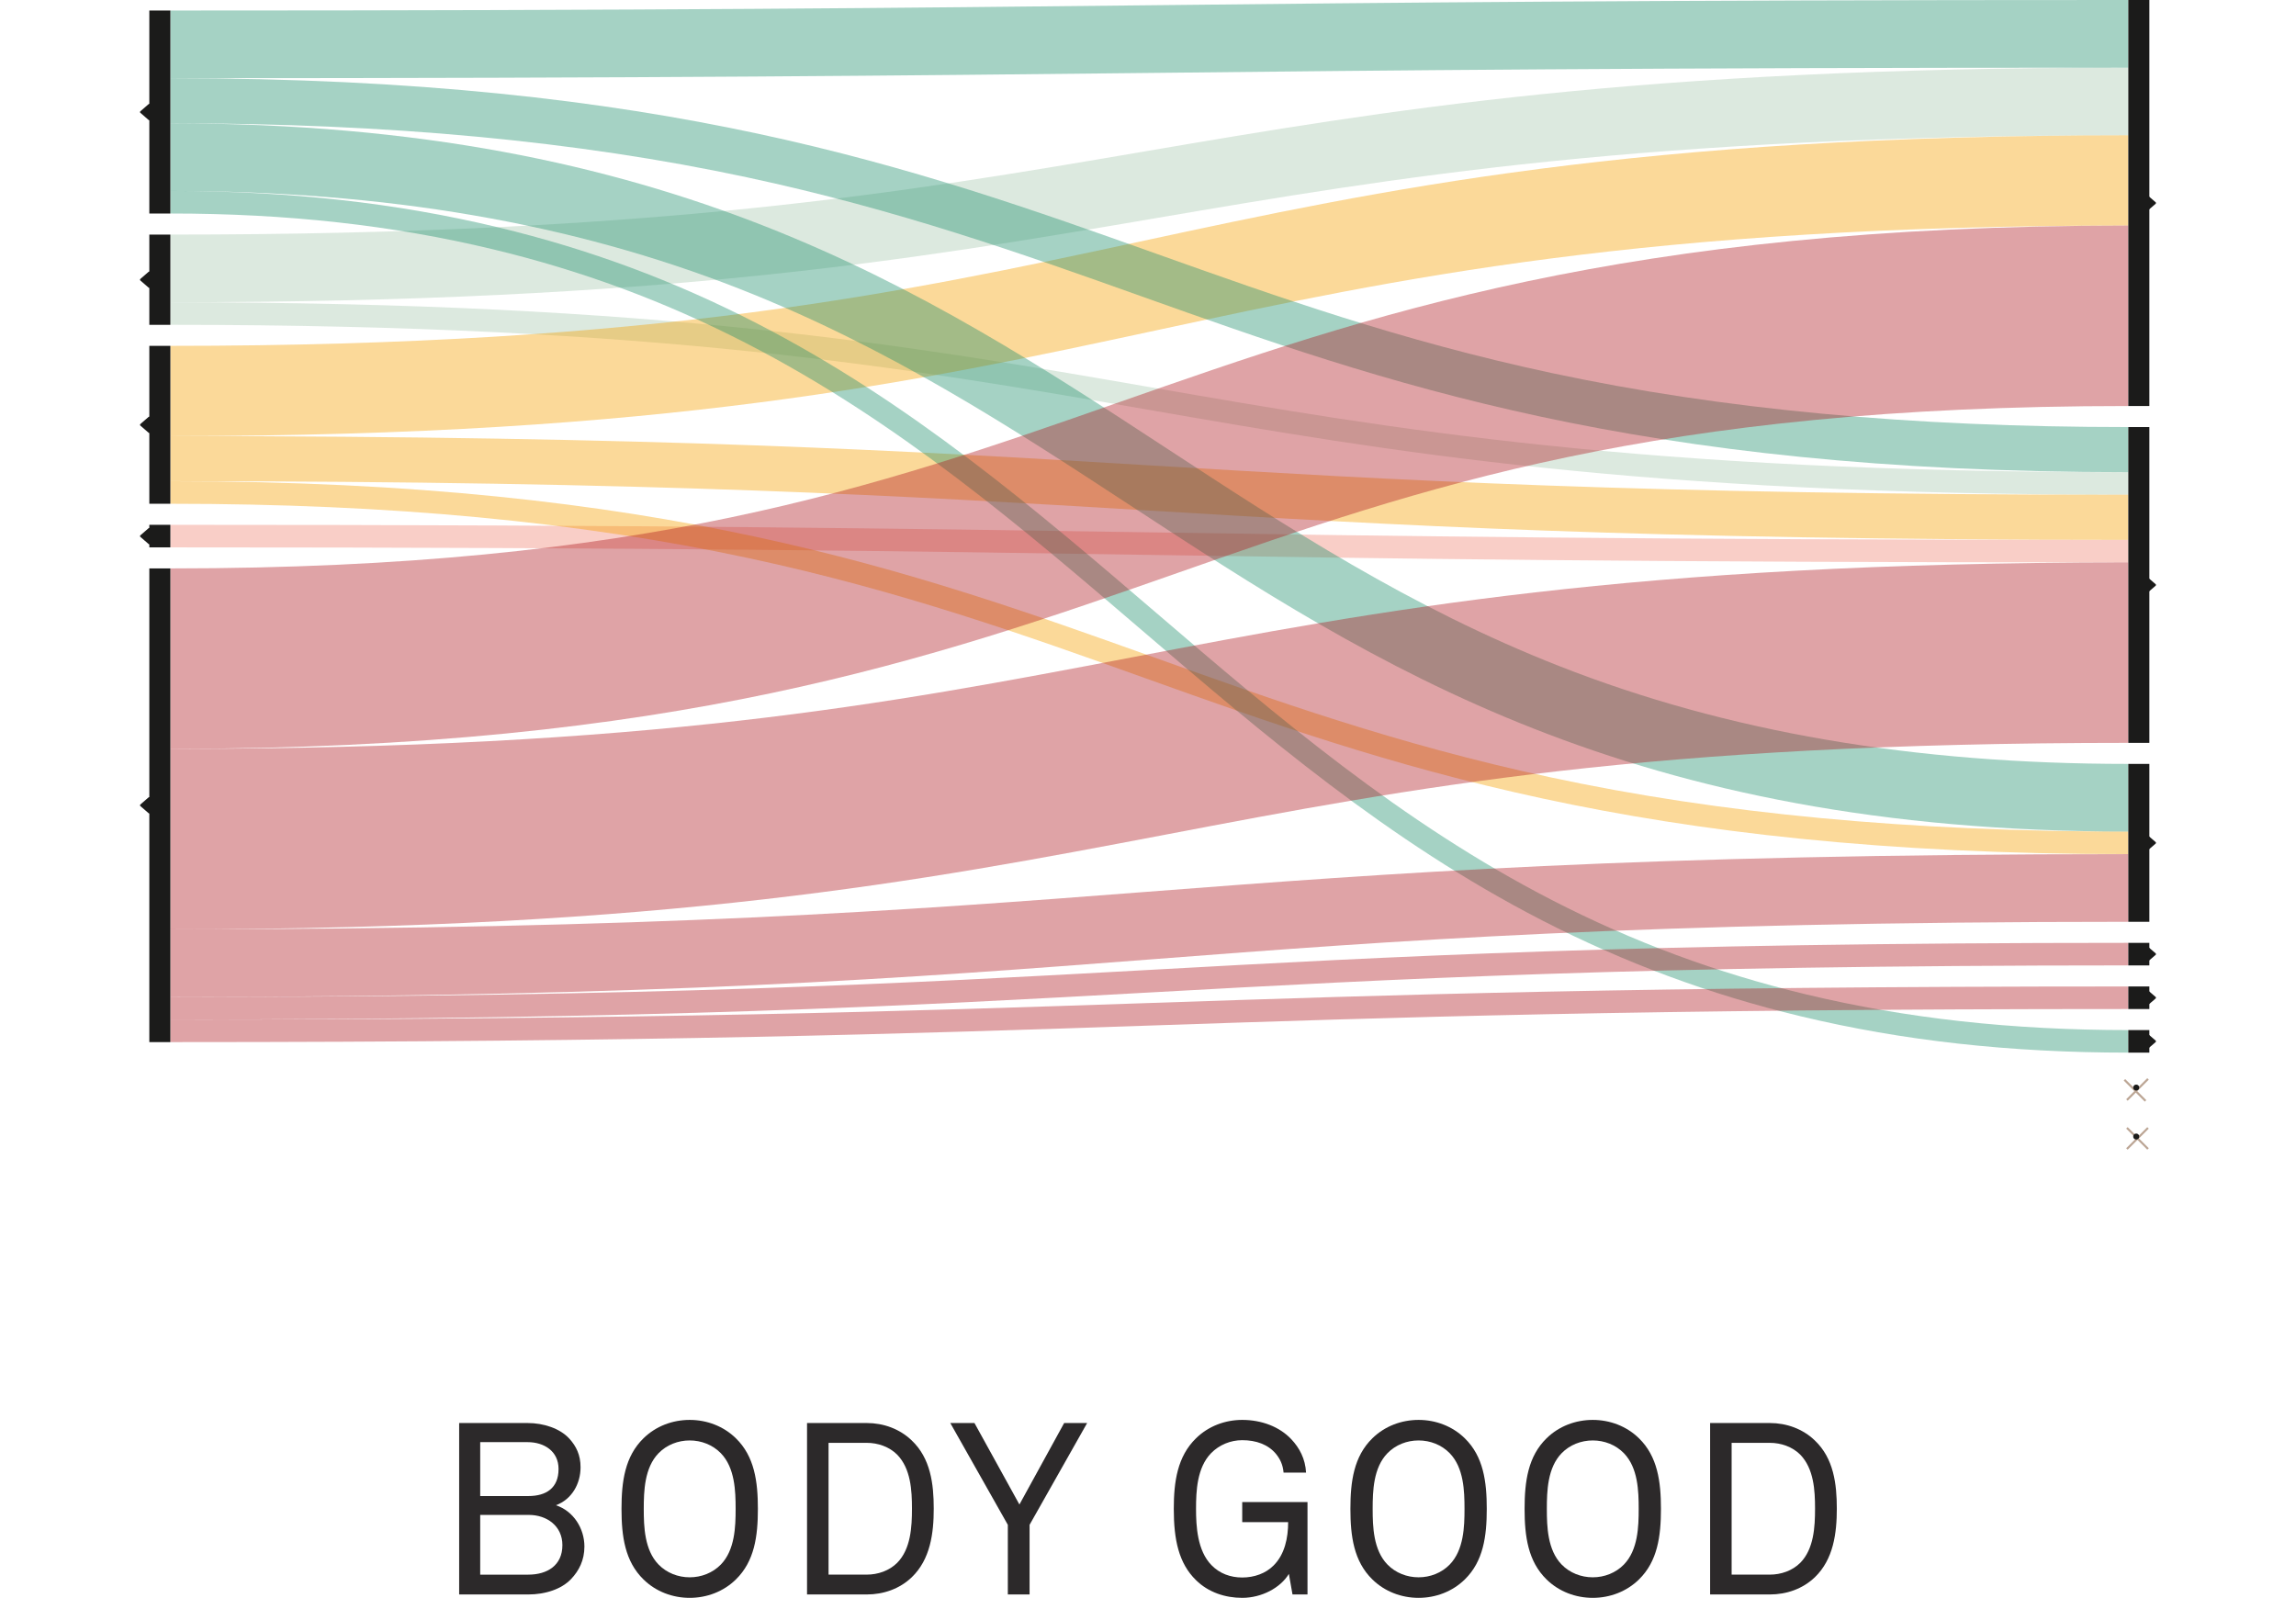 <?xml version="1.0" encoding="utf-8"?>
<!-- Generator: Adobe Illustrator 17.0.0, SVG Export Plug-In . SVG Version: 6.00 Build 0)  -->
<!DOCTYPE svg PUBLIC "-//W3C//DTD SVG 1.1//EN" "http://www.w3.org/Graphics/SVG/1.1/DTD/svg11.dtd">
<svg version="1.1" id="Layer_1" xmlns="http://www.w3.org/2000/svg" xmlns:xlink="http://www.w3.org/1999/xlink" x="0px" y="0px"
	 width="113.89px" height="79.26px" viewBox="531.734 244.137 113.89 79.26" enable-background="new 531.734 244.137 113.89 79.26"
	 xml:space="preserve">
<g id="Livello_1" display="none">
	
		<rect x="-115.68" y="-229" display="inline" opacity="0.9" fill="#EDE2D7" enable-background="new    " width="1408.819" height="996.142"/>
	<rect x="-115.68" y="-229" display="inline" fill="#EDE2D7" width="1408.819" height="996.142"/>
</g>
<g id="Nutrients" display="none">
	<g id="Flussi" display="inline">
		<polygon fill="#1B1B1A" stroke="#1B1B1A" stroke-linejoin="round" stroke-miterlimit="10" points="114.32,129.93 110.391,126.529 
			114.32,123.129 		"/>
		<polygon fill="#1B1B1A" stroke="#1B1B1A" stroke-linejoin="round" stroke-miterlimit="10" points="114.32,364.93 110.391,361.529 
			114.32,358.128 		"/>
		<polygon fill="#1B1B1A" stroke="#1B1B1A" stroke-linejoin="round" stroke-miterlimit="10" points="114.32,457.136 
			110.391,453.735 114.32,450.334 		"/>
		<polygon fill="#1B1B1A" stroke="#1B1B1A" stroke-linejoin="round" stroke-miterlimit="10" points="114.32,276.574 
			110.391,273.173 114.32,269.773 		"/>
		<g id="Pro_x2A_">
			<path fill="none" stroke="#A7C8AF" stroke-width="37.941" stroke-opacity="0.4" d="M124.32,244.029
				c465,0,465-181.765,930-181.765"/>
			<path fill="none" stroke="#A7C8AF" stroke-width="12.647" stroke-opacity="0.4" d="M124.32,307.265c465,0,465,98.529,930,98.529
				"/>
			<path fill="none" stroke="#A7C8AF" stroke-width="12.647" stroke-opacity="0.4" d="M124.32,269.324c465,0,465-70.588,930-70.588
				"/>
			<path fill="none" stroke="#A7C8AF" stroke-width="12.647" stroke-opacity="0.4" d="M124.32,294.618c465,0,465,63.235,930,63.235
				"/>
			<path fill="none" stroke="#A7C8AF" stroke-width="12.647" stroke-opacity="0.4" d="M124.32,281.971c465,0,465,15.294,930,15.294
				"/>
		</g>
		<g id="Neutral">
			<path fill="none" stroke="#F6A000" stroke-width="37.941" stroke-opacity="0.4" d="M124.32,342.559
				c465,0,465-242.353,930-242.353"/>
			<path fill="none" stroke="#F6A000" stroke-width="12.647" stroke-opacity="0.4" d="M124.32,393.147c465,0,465,95.882,930,95.882
				"/>
			<path fill="none" stroke="#F6A000" stroke-width="12.647" stroke-opacity="0.4" d="M124.32,367.853
				c465,0,465-156.471,930-156.471"/>
			<path fill="none" stroke="#F6A000" stroke-width="12.647" stroke-opacity="0.4" d="M124.32,380.5c465,0,465-70.588,930-70.588"
				/>
		</g>
		<g id="Cons">
			<path fill="none" stroke="#AF1922" stroke-width="37.941" stroke-opacity="0.4" d="M124.32,466.382
				c465,0,465-229.706,930-229.706"/>
			<path fill="none" stroke="#AF1922" stroke-width="37.941" stroke-opacity="0.4" d="M124.32,428.441
				c465,0,465-290.294,930-290.294"/>
			<path fill="none" stroke="#AF1922" stroke-width="12.647" stroke-opacity="0.4" d="M124.32,491.677c465,0,465-37.941,930-37.941
				"/>
		</g>
		<g id="Pro">
			<path fill="none" stroke="#1F8E6C" stroke-width="25.294" stroke-opacity="0.4" d="M124.32,151.824c465,0,465,235,930,235"/>
			<path fill="none" stroke="#1F8E6C" stroke-width="25.294" stroke-opacity="0.4" d="M124.32,50.647c465,0,465-20,930-20"/>
			<path fill="none" stroke="#1F8E6C" stroke-width="25.294" stroke-opacity="0.4" d="M124.32,177.118
				c465,0,465,257.647,930,257.647"/>
			<path fill="none" stroke="#1F8E6C" stroke-width="25.294" stroke-opacity="0.4" d="M124.32,101.235
				c465,0,465,177.059,930,177.059"/>
			<path fill="none" stroke="#1F8E6C" stroke-width="25.294" stroke-opacity="0.4" d="M124.32,126.529
				c465,0,465,212.353,930,212.353"/>
			<path fill="none" stroke="#1F8E6C" stroke-width="25.294" stroke-opacity="0.4" d="M124.32,75.941
				c465,0,465,103.824,930,103.824"/>
			<path fill="none" stroke="#1F8E6C" stroke-width="12.647" stroke-opacity="0.4" d="M124.32,196.088
				c465,0,465,280.294,930,280.294"/>
			<path fill="none" stroke="#1F8E6C" stroke-width="12.647" stroke-opacity="0.4" d="M124.32,208.735
				c465,0,465,302.941,930,302.941"/>
		</g>
	</g>
	<g id="Nomi" display="inline">
		<polygon fill="#1B1B1A" stroke="#1B1B1A" stroke-linejoin="round" stroke-miterlimit="10" points="1063.959,84.608 
			1067.888,88.008 1063.959,91.409 		"/>
		<polygon fill="#1B1B1A" stroke="#1B1B1A" stroke-linejoin="round" stroke-miterlimit="10" points="1063.959,207.982 
			1067.888,211.382 1063.959,214.783 		"/>
		<polygon fill="#1B1B1A" stroke="#1B1B1A" stroke-linejoin="round" stroke-miterlimit="10" points="1063.959,287.816 
			1067.888,291.217 1063.959,294.618 		"/>
		<polygon fill="#1B1B1A" stroke="#1B1B1A" stroke-linejoin="round" stroke-miterlimit="10" points="1063.959,341.805 
			1067.888,345.206 1063.959,348.607 		"/>
		<polygon fill="#1B1B1A" stroke="#1B1B1A" stroke-linejoin="round" stroke-miterlimit="10" points="1063.959,389.746 
			1067.888,393.147 1063.959,396.548 		"/>
		<polygon fill="#1B1B1A" stroke="#1B1B1A" stroke-linejoin="round" stroke-miterlimit="10" points="1063.959,437.688 
			1067.888,441.088 1063.959,444.489 		"/>
		<polygon fill="#1B1B1A" stroke="#1B1B1A" stroke-linejoin="round" stroke-miterlimit="10" points="1063.959,479.305 
			1067.888,482.706 1063.959,486.107 		"/>
		<polygon fill="#1B1B1A" stroke="#1B1B1A" stroke-linejoin="round" stroke-miterlimit="10" points="1063.959,508.276 
			1067.888,511.677 1063.959,515.077 		"/>
	</g>
	<g id="Barre" display="inline">
		<rect x="1054.32" y="18" fill="#1B1B1A" width="10" height="139.118">
		<title>a_Expert
11</title>
		</rect>
		<rect x="1054.32" y="167.118" fill="#1B1B1A" width="10" height="88.529">
		<title>b_MD
7</title>
		</rect>
		<rect x="1054.32" y="265.647" fill="#1B1B1A" width="10" height="50.588">
		<title>c_Journalist
4</title>
		</rect>
		<rect x="1054.32" y="326.235" fill="#1B1B1A" width="10" height="37.941">
		<title>d_Academics
3</title>
		</rect>
		<rect x="1054.32" y="374.177" fill="#1B1B1A" width="10" height="37.941">
		<title>e_Organization
3</title>
		</rect>
		<rect x="1054.32" y="422.118" fill="#1B1B1A" width="10" height="37.941">
		<title>f_Undefined
3</title>
		</rect>
		<rect x="1054.32" y="470.059" fill="#1B1B1A" width="10" height="25.294">
		<title>g_Writer
2</title>
		</rect>
		<rect x="1054.32" y="505.353" fill="#1B1B1A" width="10" height="12.647">
		<title>h_Industry
1</title>
		</rect>
		<rect x="114.32" y="38" fill="#1B1B1A" width="10" height="177.059">
		<title>a_Pro
14</title>
		</rect>
		<rect x="114.32" y="225.059" fill="#1B1B1A" width="10" height="88.529">
		<title>b_Pro*
7</title>
		</rect>
		<rect x="114.32" y="323.588" fill="#1B1B1A" width="10" height="75.882">
		<title>c_Neutral
6</title>
		</rect>
		<rect x="114.32" y="409.471" fill="#1B1B1A" width="10" height="88.529">
		<title>d_Cons
7</title>
		</rect>
	</g>
</g>
<g id="Diseases" display="none">
	<g id="Barre_1_" display="inline">
		<rect x="1053.32" y="19" fill="#1B1B1A" width="10" height="110.526">
		<title>a_Academics
14</title>
		</rect>
		<rect x="1053.32" y="139.526" fill="#1B1B1A" width="10" height="102.632">
		<title>b_Expert
13</title>
		</rect>
		<rect x="1053.32" y="252.158" fill="#1B1B1A" width="10" height="71.053">
		<title>c_MD
9</title>
		</rect>
		<rect x="1053.32" y="333.211" fill="#1B1B1A" width="10" height="71.053">
		<title>d_Undefined
9</title>
		</rect>
		<rect x="1053.32" y="414.263" fill="#1B1B1A" width="10" height="55.263">
		<title>e_Writer
7</title>
		</rect>
		<rect x="1053.32" y="479.526" fill="#1B1B1A" width="10" height="39.474">
		<title>f_Journalist
5</title>
		</rect>
		<rect x="113.32" y="24" fill="#1B1B1A" width="10" height="63.158">
		<title>a_Pro
8</title>
		</rect>
		<rect x="113.32" y="97.158" fill="#1B1B1A" width="10" height="102.632">
		<title>b_Pro*
13</title>
		</rect>
		<rect x="113.32" y="209.79" fill="#1B1B1A" width="10" height="142.105">
		<title>c_Neutral
18</title>
		</rect>
		<rect x="113.32" y="361.895" fill="#1B1B1A" width="10" height="31.579">
		<title>d_Cons*
4</title>
		</rect>
		<rect x="113.32" y="403.474" fill="#1B1B1A" width="10" height="110.526">
		<title>e_Cons
14</title>
		</rect>
	</g>
	<g id="Livello_8" display="inline">
		<g id="Cons_1_">
			<path fill="none" stroke="#AF1922" stroke-width="31.579" stroke-opacity="0.4" d="M123.32,442.947
				c465,0,465-135.526,930-135.526"/>
			<path fill="none" stroke="#AF1922" stroke-width="31.579" stroke-opacity="0.4" d="M123.32,474.526c465,0,465-86.053,930-86.053
				"/>
			<path fill="none" stroke="#AF1922" stroke-width="15.79" stroke-opacity="0.4" d="M123.32,498.211c465,0,465-36.579,930-36.579
				"/>
			<path fill="none" stroke="#AF1922" stroke-width="15.79" stroke-opacity="0.4" d="M123.32,419.263c465,0,465-185,930-185"/>
			<path fill="none" stroke="#AF1922" stroke-width="7.895" stroke-opacity="0.4" d="M123.32,510.053c465,0,465,5,930,5"/>
			<path fill="none" stroke="#AF1922" stroke-width="7.895" stroke-opacity="0.4" d="M123.32,407.421
				c465,0,465-281.842,930-281.842"/>
		</g>
		<g id="Neutral_1_">
			<path fill="none" stroke="#F6A000" stroke-width="55.263" stroke-opacity="0.4" d="M123.32,237.421
				c465,0,465-143.421,930-143.421"/>
			<path fill="none" stroke="#F6A000" stroke-width="39.474" stroke-opacity="0.4" d="M123.32,284.789c465,0,465-78.158,930-78.158
				"/>
			<path fill="none" stroke="#F6A000" stroke-width="15.79" stroke-opacity="0.4" d="M123.32,344c465,0,465,151.316,930,151.316"
				/>
			<path fill="none" stroke="#F6A000" stroke-width="15.79" stroke-opacity="0.4" d="M123.32,328.211
				c465,0,465,117.632,930,117.632"/>
			<path fill="none" stroke="#F6A000" stroke-width="7.895" stroke-opacity="0.4" d="M123.32,316.368c465,0,465,36.579,930,36.579"
				/>
			<path fill="none" stroke="#F6A000" stroke-width="7.895" stroke-opacity="0.4" d="M123.32,308.474c465,0,465-28.684,930-28.684"
				/>
		</g>
		<g id="Cons_x2A_">
			<path fill="none" stroke="#F08575" stroke-width="15.79" stroke-opacity="0.4" d="M123.32,377.684c465,0,465-12.895,930-12.895
				"/>
			<path fill="none" stroke="#F08575" stroke-width="7.895" stroke-opacity="0.4" d="M123.32,365.842c465,0,465-78.158,930-78.158"
				/>
			<path fill="none" stroke="#F08575" stroke-width="7.895" stroke-opacity="0.4" d="M123.32,389.526
				c465,0,465,117.632,930,117.632"/>
		</g>
		<g id="Pro_x2A__1_">
			<path fill="none" stroke="#A7C8AF" stroke-width="47.368" stroke-opacity="0.4" d="M123.32,136.632c465,0,465,26.579,930,26.579
				"/>
			<path fill="none" stroke="#A7C8AF" stroke-width="15.79" stroke-opacity="0.4" d="M123.32,184c465,0,465,246.053,930,246.053"
				/>
			<path fill="none" stroke="#A7C8AF" stroke-width="15.79" stroke-opacity="0.4" d="M123.32,105.053c465,0,465-46.579,930-46.579
				"/>
			<path fill="none" stroke="#A7C8AF" stroke-width="7.895" stroke-opacity="0.4" d="M123.32,164.263
				c465,0,465,107.632,930,107.632"/>
			<path fill="none" stroke="#A7C8AF" stroke-width="7.895" stroke-opacity="0.4" d="M123.32,172.158
				c465,0,465,172.895,930,172.895"/>
			<path fill="none" stroke="#A7C8AF" stroke-width="7.895" stroke-opacity="0.4" d="M123.32,195.842
				c465,0,465,287.632,930,287.632"/>
		</g>
		<g id="Pro_1_">
			<path fill="none" stroke="#1F8E6C" stroke-width="31.579" stroke-opacity="0.4" d="M123.32,39.789c465,0,465-5,930-5"/>
			<path fill="none" stroke="#1F8E6C" stroke-width="15.79" stroke-opacity="0.4" d="M123.32,63.474
				c465,0,465,196.579,930,196.579"/>
			<path fill="none" stroke="#1F8E6C" stroke-width="7.895" stroke-opacity="0.4" d="M123.32,83.211c465,0,465,335,930,335"/>
			<path fill="none" stroke="#1F8E6C" stroke-width="7.895" stroke-opacity="0.4" d="M123.32,75.316c465,0,465,261.842,930,261.842
				"/>
		</g>
	</g>
	<g id="Nomi_1_" display="inline">
		<polygon fill="#1B1B1A" stroke="#1B1B1A" stroke-linejoin="round" stroke-miterlimit="10" points="114.32,58.979 110.391,55.579 
			114.32,52.178 		"/>
		<polygon fill="#1B1B1A" stroke="#1B1B1A" stroke-linejoin="round" stroke-miterlimit="10" points="114.32,284.242 
			110.391,280.842 114.32,277.441 		"/>
		<polygon fill="#1B1B1A" stroke="#1B1B1A" stroke-linejoin="round" stroke-miterlimit="10" points="114.32,462.137 
			110.391,458.737 114.32,455.336 		"/>
		<polygon fill="#1B1B1A" stroke="#1B1B1A" stroke-linejoin="round" stroke-miterlimit="10" points="114.32,151.874 
			110.391,148.473 114.32,145.073 		"/>
		<polygon fill="#1B1B1A" stroke="#1B1B1A" stroke-linejoin="round" stroke-miterlimit="10" points="114.32,381.085 
			110.391,377.684 114.32,374.283 		"/>
		<polygon fill="#1B1B1A" stroke="#1B1B1A" stroke-linejoin="round" stroke-miterlimit="10" points="1063.037,70.863 
			1066.966,74.263 1063.037,77.664 		"/>
		<polygon fill="#1B1B1A" stroke="#1B1B1A" stroke-linejoin="round" stroke-miterlimit="10" points="1063.037,187.441 
			1066.966,190.842 1063.037,194.243 		"/>
		<polygon fill="#1B1B1A" stroke="#1B1B1A" stroke-linejoin="round" stroke-miterlimit="10" points="1063.037,284.284 
			1066.966,287.684 1063.037,291.085 		"/>
		<polygon fill="#1B1B1A" stroke="#1B1B1A" stroke-linejoin="round" stroke-miterlimit="10" points="1063.037,365.336 
			1066.966,368.737 1063.037,372.138 		"/>
		<polygon fill="#1B1B1A" stroke="#1B1B1A" stroke-linejoin="round" stroke-miterlimit="10" points="1063.037,438.494 
			1066.966,441.895 1063.037,445.295 		"/>
		<polygon fill="#1B1B1A" stroke="#1B1B1A" stroke-linejoin="round" stroke-miterlimit="10" points="1063.037,495.863 
			1066.966,499.263 1063.037,502.664 		"/>
	</g>
	<g display="inline">
		<line fill="none" stroke="#BCA695" stroke-miterlimit="10" x1="1053.345" y1="528.921" x2="1063.363" y2="538.94"/>
		<line fill="none" stroke="#BCA695" stroke-miterlimit="10" x1="1053.345" y1="538.94" x2="1063.363" y2="528.921"/>
	</g>
	<g display="inline">
		<circle fill="#1B1B1A" cx="1058.07" cy="533.931" r="1.417"/>
	</g>
</g>
<g id="Intolerance" display="none">
	<g id="Nomi_2_" display="inline">
		<polygon fill="#1B1B1A" stroke="#1B1B1A" stroke-linejoin="round" stroke-miterlimit="10" points="114.32,101.577 110.391,98.176 
			114.32,94.776 		"/>
		<polygon fill="#1B1B1A" stroke="#1B1B1A" stroke-linejoin="round" stroke-miterlimit="10" points="114.32,274.812 
			110.391,271.411 114.32,268.011 		"/>
		<polygon fill="#1B1B1A" stroke="#1B1B1A" stroke-linejoin="round" stroke-miterlimit="10" points="114.32,443.636 
			110.391,440.235 114.32,436.834 		"/>
		<polygon fill="#1B1B1A" stroke="#1B1B1A" stroke-linejoin="round" stroke-miterlimit="10" points="1063.037,88.599 1066.966,92 
			1063.037,95.401 		"/>
		<polygon fill="#1B1B1A" stroke="#1B1B1A" stroke-linejoin="round" stroke-miterlimit="10" points="1063.037,230.952 
			1066.966,234.353 1063.037,237.754 		"/>
		<polygon fill="#1B1B1A" stroke="#1B1B1A" stroke-linejoin="round" stroke-miterlimit="10" points="1063.037,351.246 
			1066.966,354.647 1063.037,358.048 		"/>
		<polygon fill="#1B1B1A" stroke="#1B1B1A" stroke-linejoin="round" stroke-miterlimit="10" points="1063.037,436.246 
			1066.966,439.647 1063.037,443.048 		"/>
		<polygon fill="#1B1B1A" stroke="#1B1B1A" stroke-linejoin="round" stroke-miterlimit="10" points="1063.037,509.188 
			1066.966,512.588 1063.037,515.989 		"/>
		<polygon fill="#1B1B1A" stroke="#1B1B1A" stroke-linejoin="round" stroke-miterlimit="10" points="1063.037,481.541 
			1066.966,484.941 1063.037,488.342 		"/>
	</g>
	<g display="inline">
		<g id="Pro_2_">
			<path fill="none" stroke="#1F8E6C" stroke-width="35.294" stroke-opacity="0.4" d="M123.32,84.941
				c465,0,465,109.706,930,109.706"/>
			<path fill="none" stroke="#1F8E6C" stroke-width="35.294" stroke-opacity="0.4" d="M123.32,49.647c465,0,465-15,930-15"/>
			<path fill="none" stroke="#1F8E6C" stroke-width="26.471" stroke-opacity="0.4" d="M123.32,115.824
				c465,0,465,199.118,930,199.118"/>
			<path fill="none" stroke="#1F8E6C" stroke-width="26.471" stroke-opacity="0.4" d="M123.32,142.294
				c465,0,465,288.529,930,288.529"/>
			<path fill="none" stroke="#1F8E6C" stroke-width="8.823" stroke-opacity="0.4" d="M123.32,159.941
				c465,0,465,316.176,930,316.176"/>
		</g>
		<g id="Neutral_2_">
			<path fill="none" stroke="#F6A000" stroke-width="70.588" stroke-opacity="0.4" d="M123.32,209.647
				c465,0,465-122.059,930-122.059"/>
			<path fill="none" stroke="#F6A000" stroke-width="52.941" stroke-opacity="0.4" d="M123.32,306.706c465,0,465,47.941,930,47.941
				"/>
			<path fill="none" stroke="#F6A000" stroke-width="35.294" stroke-opacity="0.4" d="M123.32,262.588c465,0,465-32.647,930-32.647
				"/>
			<path fill="none" stroke="#F6A000" stroke-width="17.647" stroke-opacity="0.4" d="M123.32,350.824
				c465,0,465,138.529,930,138.529"/>
			<path fill="none" stroke="#F6A000" stroke-width="8.823" stroke-opacity="0.4" d="M123.32,364.059
				c465,0,465,148.529,930,148.529"/>
			<path fill="none" stroke="#F6A000" stroke-width="8.823" stroke-opacity="0.4" d="M123.32,337.588
				c465,0,465,110.882,930,110.882"/>
		</g>
		<g id="Cons_2_">
			<path fill="none" stroke="#AF1922" stroke-width="44.118" stroke-opacity="0.4" d="M123.32,400.529
				c465,0,465-255.588,930-255.588"/>
			<path fill="none" stroke="#AF1922" stroke-width="44.118" stroke-opacity="0.4" d="M123.32,444.647c465,0,465-175,930-175"/>
			<path fill="none" stroke="#AF1922" stroke-width="26.471" stroke-opacity="0.4" d="M123.32,479.941c465,0,465-85.588,930-85.588
				"/>
			<path fill="none" stroke="#AF1922" stroke-width="8.823" stroke-opacity="0.4" d="M123.32,497.588c465,0,465-40.294,930-40.294"
				/>
		</g>
	</g>
	<g id="Barre_2_" display="inline">
		<g>
			<rect x="1053.32" y="17" fill="#1B1B1A" width="10" height="150">
			<title>a_Writer
17</title>
			</rect>
			<rect x="1053.32" y="177" fill="#1B1B1A" width="10" height="114.706">
			<title>b_Expert
13</title>
			</rect>
			<rect x="1053.32" y="301.706" fill="#1B1B1A" width="10" height="105.882">
			<title>c_Undefined
12</title>
			</rect>
			<rect x="1053.32" y="417.588" fill="#1B1B1A" width="10" height="44.118">
			<title>d_Journalist
5</title>
			</rect>
			<rect x="1053.32" y="471.706" fill="#1B1B1A" width="10" height="26.471">
			<title>e_MD
3</title>
			</rect>
			<rect x="1053.32" y="508.177" fill="#1B1B1A" width="10" height="8.824">
			<title>f_Organization
1</title>
			</rect>
		</g>
		<g>
			<rect x="113.32" y="32" fill="#1B1B1A" width="10" height="132.353">
			<title>a_Pro
15</title>
			</rect>
			<g>
				<rect x="113.32" y="174.353" fill="#1B1B1A" width="10" height="194.118">
				<title>b_Neutral
22</title>
				</rect>
				<rect x="113.32" y="378.471" fill="#1B1B1A" width="10" height="123.529">
				<title>c_Cons
14</title>
				</rect>
			</g>
		</g>
	</g>
	<g display="inline">
		<line fill="none" stroke="#BCA695" stroke-miterlimit="10" x1="1053.345" y1="530.516" x2="1063.363" y2="540.535"/>
		<line fill="none" stroke="#BCA695" stroke-miterlimit="10" x1="1053.345" y1="540.535" x2="1063.363" y2="530.516"/>
	</g>
	<g display="inline">
		<circle fill="#1B1B1A" cx="1058.071" cy="535.525" r="1.417"/>
	</g>
</g>
<g id="Hormones" display="none">
	<g display="inline">
		<g id="Neutral_3_">
			<path fill="none" stroke="#F6A000" stroke-width="27.742" stroke-opacity="0.4" d="M124.32,161.968
				c465,0,465-104.355,930-104.355"/>
			<path fill="none" stroke="#F6A000" stroke-width="6.936" stroke-opacity="0.4" d="M124.32,179.306
				c465,0,465,278.548,930,278.548"/>
		</g>
		<g id="Cons_3_">
			<path fill="none" stroke="#AF1922" stroke-width="152.581" stroke-opacity="0.4" d="M124.32,320.677
				c465,0,465-172.903,930-172.903"/>
			<path fill="none" stroke="#AF1922" stroke-width="27.742" stroke-opacity="0.4" d="M124.32,410.839
				c465,0,465-128.226,930-128.226"/>
			<path fill="none" stroke="#AF1922" stroke-width="20.806" stroke-opacity="0.4" d="M124.32,455.919c465,0,465-59.677,930-59.677
				"/>
			<path fill="none" stroke="#AF1922" stroke-width="20.806" stroke-opacity="0.4" d="M124.32,435.113c465,0,465-83.548,930-83.548
				"/>
			<path fill="none" stroke="#AF1922" stroke-width="20.806" stroke-opacity="0.4" d="M124.32,476.726c465,0,465-42.742,930-42.742
				"/>
			<path fill="none" stroke="#AF1922" stroke-width="6.936" stroke-opacity="0.4" d="M124.32,490.597c465,0,465-11.935,930-11.935"
				/>
			<path fill="none" stroke="#AF1922" stroke-width="6.936" stroke-opacity="0.4" d="M124.32,497.532c465,0,465-1.935,930-1.935"/>
		</g>
		<g id="Cons_x2A__1_">
			<path fill="none" stroke="#F08575" stroke-width="13.871" stroke-opacity="0.4" d="M124.32,220.516
				c465,0,465,247.742,930,247.742"/>
			<path fill="none" stroke="#F08575" stroke-width="6.936" stroke-opacity="0.4" d="M124.32,196.242c465,0,465,69.032,930,69.032"
				/>
			<path fill="none" stroke="#F08575" stroke-width="6.936" stroke-opacity="0.4" d="M124.32,210.113c465,0,465,210,930,210"/>
			<path fill="none" stroke="#F08575" stroke-width="6.936" stroke-opacity="0.4" d="M124.32,230.919
				c465,0,465,281.613,930,281.613"/>
			<path fill="none" stroke="#F08575" stroke-width="6.936" stroke-opacity="0.4" d="M124.32,203.177
				c465,0,465,179.194,930,179.194"/>
		</g>
		<g id="Pro_3_">
			<path fill="none" stroke="#1F8E6C" stroke-width="27.742" stroke-opacity="0.4" d="M124.32,65.677
				c465,0,465,182.258,930,182.258"/>
			<path fill="none" stroke="#1F8E6C" stroke-width="27.742" stroke-opacity="0.4" d="M124.32,93.419
				c465,0,465,226.935,930,226.935"/>
			<path fill="none" stroke="#1F8E6C" stroke-width="20.806" stroke-opacity="0.4" d="M124.32,41.403c465,0,465-15,930-15"/>
			<path fill="none" stroke="#1F8E6C" stroke-width="6.936" stroke-opacity="0.4" d="M124.32,110.758
				c465,0,465,264.677,930,264.677"/>
		</g>
		<g id="Pro_x2A__2_">
			<path fill="none" stroke="#A7C8AF" stroke-width="6.936" stroke-opacity="0.4" d="M124.32,127.694c465,0,465-87.419,930-87.419"
				/>
			<path fill="none" stroke="#A7C8AF" stroke-width="6.936" stroke-opacity="0.4" d="M124.32,134.629
				c465,0,465,203.065,930,203.065"/>
		</g>
	</g>
	<g id="Barre_3_" display="inline">
		<rect x="1054.32" y="16" fill="#1B1B1A" width="10" height="208.065">
		<title>a_Writer
30</title>
		</rect>
		<rect x="1054.32" y="234.065" fill="#1B1B1A" width="10" height="62.419">
		<title>b_Organization
9</title>
		</rect>
		<rect x="1054.32" y="306.484" fill="#1B1B1A" width="10" height="55.484">
		<title>c_Industry
8</title>
		</rect>
		<rect x="1054.32" y="371.968" fill="#1B1B1A" width="10" height="34.677">
		<title>d_MD
5</title>
		</rect>
		<rect x="1054.32" y="416.645" fill="#1B1B1A" width="10" height="27.742">
		<title>e_Expert
4</title>
		</rect>
		<rect x="1054.32" y="454.387" fill="#1B1B1A" width="10" height="27.742">
		<title>f_Journalist
4</title>
		</rect>
		<rect x="1054.32" y="492.129" fill="#1B1B1A" width="10" height="6.935">
		<title>g_Academics
1</title>
		</rect>
		<rect x="1054.32" y="509.065" fill="#1B1B1A" width="10" height="6.935">
		<title>h_Undefined
1</title>
		</rect>
		<rect x="114.32" y="31" fill="#1B1B1A" width="10" height="83.226">
		<title>a_Pro
12</title>
		</rect>
		<rect x="114.32" y="124.226" fill="#1B1B1A" width="10" height="13.871">
		<title>b_Pro*
2</title>
		</rect>
		<rect x="114.32" y="148.097" fill="#1B1B1A" width="10" height="34.677">
		<title>c_Neutral
5</title>
		</rect>
		<rect x="114.32" y="192.774" fill="#1B1B1A" width="10" height="41.613">
		<title>d_Cons*
6</title>
		</rect>
		<rect x="114.32" y="244.387" fill="#1B1B1A" width="10" height="256.613">
		<title>e_Cons
37</title>
		</rect>
	</g>
	<g display="inline">
		<polygon fill="#1B1B1A" stroke="#1B1B1A" stroke-linejoin="round" stroke-miterlimit="10" points="114.32,76.013 110.391,72.613 
			114.32,69.212 		"/>
		<polygon fill="#1B1B1A" stroke="#1B1B1A" stroke-linejoin="round" stroke-miterlimit="10" points="114.32,376.094 
			110.391,372.693 114.32,369.293 		"/>
		<polygon fill="#1B1B1A" stroke="#1B1B1A" stroke-linejoin="round" stroke-miterlimit="10" points="114.32,168.836 
			110.391,165.435 114.32,162.035 		"/>
		<polygon fill="#1B1B1A" stroke="#1B1B1A" stroke-linejoin="round" stroke-miterlimit="10" points="114.32,134.562 
			110.391,131.161 114.32,127.761 		"/>
		<polygon fill="#1B1B1A" stroke="#1B1B1A" stroke-linejoin="round" stroke-miterlimit="10" points="1063.037,116.632 
			1066.966,120.032 1063.037,123.433 		"/>
		<polygon fill="#1B1B1A" stroke="#1B1B1A" stroke-linejoin="round" stroke-miterlimit="10" points="1063.037,261.874 
			1066.966,265.274 1063.037,268.675 		"/>
		<polygon fill="#1B1B1A" stroke="#1B1B1A" stroke-linejoin="round" stroke-miterlimit="10" points="1063.037,330.825 
			1066.966,334.226 1063.037,337.626 		"/>
		<polygon fill="#1B1B1A" stroke="#1B1B1A" stroke-linejoin="round" stroke-miterlimit="10" points="1063.037,427.116 
			1066.966,430.516 1063.037,433.917 		"/>
		<polygon fill="#1B1B1A" stroke="#1B1B1A" stroke-linejoin="round" stroke-miterlimit="10" points="1063.037,464.857 
			1066.966,468.258 1063.037,471.659 		"/>
		<polygon fill="#1B1B1A" stroke="#1B1B1A" stroke-linejoin="round" stroke-miterlimit="10" points="1063.037,492.639 
			1066.966,495.597 1063.037,498.555 		"/>
		<polygon fill="#1B1B1A" stroke="#1B1B1A" stroke-linejoin="round" stroke-miterlimit="10" points="1063.037,509.574 
			1066.966,512.532 1063.037,515.49 		"/>
		<polygon fill="#1B1B1A" stroke="#1B1B1A" stroke-linejoin="round" stroke-miterlimit="10" points="1063.037,385.906 
			1066.966,389.306 1063.037,392.707 		"/>
		<polygon fill="#1B1B1A" stroke="#1B1B1A" stroke-linejoin="round" stroke-miterlimit="10" points="114.32,216.981 
			110.391,213.581 114.32,210.18 		"/>
	</g>
</g>
<g>
	<g>
		<polygon fill="#1B1B1A" points="539.141,250.049 538.731,249.694 539.141,249.339 		"/>
		<path fill="#1B1B1A" d="M539.141,250.102c-0.012,0-0.024-0.004-0.034-0.013l-0.41-0.355c-0.011-0.01-0.018-0.024-0.018-0.039
			s0.007-0.03,0.018-0.039l0.41-0.355c0.016-0.013,0.037-0.016,0.056-0.008c0.019,0.008,0.031,0.027,0.031,0.047v0.71
			c0,0.02-0.012,0.039-0.031,0.047C539.156,250.1,539.148,250.102,539.141,250.102z M538.811,249.694l0.278,0.241v-0.482
			L538.811,249.694z"/>
	</g>
	<g>
		<polygon fill="#1B1B1A" points="539.141,284.437 538.731,284.082 539.141,283.726 		"/>
		<path fill="#1B1B1A" d="M539.141,284.489c-0.012,0-0.024-0.004-0.034-0.013l-0.41-0.355c-0.011-0.01-0.018-0.024-0.018-0.039
			s0.007-0.03,0.018-0.039l0.41-0.355c0.016-0.013,0.037-0.016,0.056-0.008c0.019,0.009,0.031,0.027,0.031,0.048v0.71
			c0,0.02-0.012,0.039-0.031,0.048C539.156,284.487,539.148,284.489,539.141,284.489z M538.811,284.082l0.278,0.241v-0.482
			L538.811,284.082z"/>
	</g>
	<g>
		<polygon fill="#1B1B1A" points="539.141,265.565 538.731,265.21 539.141,264.854 		"/>
		<path fill="#1B1B1A" d="M539.141,265.617c-0.012,0-0.024-0.004-0.034-0.013l-0.41-0.355c-0.011-0.01-0.018-0.024-0.018-0.039
			s0.007-0.03,0.018-0.039l0.41-0.355c0.016-0.013,0.037-0.017,0.056-0.008c0.019,0.008,0.031,0.027,0.031,0.047v0.71
			c0,0.02-0.012,0.039-0.031,0.047C539.156,265.615,539.148,265.617,539.141,265.617z M538.811,265.21l0.278,0.241v-0.482
			L538.811,265.21z"/>
	</g>
	<g>
		<polygon fill="#1B1B1A" points="539.141,258.366 538.731,258.011 539.141,257.656 		"/>
		<path fill="#1B1B1A" d="M539.141,258.419c-0.012,0-0.024-0.004-0.034-0.013l-0.41-0.355c-0.011-0.01-0.018-0.024-0.018-0.039
			s0.007-0.03,0.018-0.039l0.41-0.355c0.016-0.013,0.037-0.016,0.056-0.008c0.019,0.008,0.031,0.027,0.031,0.047v0.71
			c0,0.02-0.012,0.039-0.031,0.047C539.156,258.417,539.148,258.419,539.141,258.419z M538.811,258.011l0.278,0.241v-0.482
			L538.811,258.011z"/>
	</g>
	<g>
		<polygon fill="#1B1B1A" points="638.216,253.852 638.626,254.207 638.216,254.562 		"/>
		<path fill="#1B1B1A" d="M638.216,254.614c-0.007,0-0.015-0.002-0.022-0.005c-0.019-0.008-0.031-0.027-0.031-0.047v-0.71
			c0-0.02,0.012-0.039,0.031-0.047c0.019-0.009,0.04-0.005,0.056,0.008l0.41,0.355c0.011,0.01,0.018,0.024,0.018,0.039
			s-0.007,0.03-0.018,0.039l-0.41,0.355C638.241,254.61,638.228,254.614,638.216,254.614z M638.268,253.966v0.482l0.278-0.241
			L638.268,253.966z"/>
	</g>
	<g>
		<polygon fill="#1B1B1A" points="638.216,272.799 638.626,273.154 638.216,273.509 		"/>
		<path fill="#1B1B1A" d="M638.216,273.561c-0.007,0-0.015-0.002-0.022-0.005c-0.019-0.009-0.031-0.027-0.031-0.048v-0.71
			c0-0.02,0.012-0.039,0.031-0.047c0.019-0.009,0.04-0.005,0.056,0.008l0.41,0.355c0.011,0.01,0.018,0.024,0.018,0.039
			s-0.007,0.03-0.018,0.039l-0.41,0.355C638.241,273.557,638.228,273.561,638.216,273.561z M638.268,272.913v0.482l0.278-0.241
			L638.268,272.913z"/>
	</g>
	<g>
		<polygon fill="#1B1B1A" points="638.216,285.591 638.626,285.946 638.216,286.302 		"/>
		<path fill="#1B1B1A" d="M638.216,286.354c-0.007,0-0.015-0.002-0.022-0.005c-0.019-0.009-0.031-0.027-0.031-0.048v-0.71
			c0-0.02,0.012-0.039,0.031-0.048c0.019-0.008,0.04-0.005,0.056,0.008l0.41,0.355c0.011,0.01,0.018,0.024,0.018,0.039
			s-0.007,0.03-0.018,0.039l-0.41,0.355C638.241,286.349,638.228,286.354,638.216,286.354z M638.268,285.706v0.482l0.278-0.241
			L638.268,285.706z"/>
	</g>
	<g>
		<polygon fill="#1B1B1A" points="638.216,291.111 638.626,291.466 638.216,291.822 		"/>
		<path fill="#1B1B1A" d="M638.216,291.874c-0.007,0-0.015-0.002-0.022-0.005c-0.019-0.009-0.031-0.027-0.031-0.048v-0.71
			c0-0.02,0.012-0.039,0.031-0.048c0.019-0.008,0.04-0.005,0.056,0.008l0.41,0.355c0.011,0.01,0.018,0.024,0.018,0.039
			s-0.007,0.03-0.018,0.039l-0.41,0.355C638.241,291.869,638.228,291.874,638.216,291.874z M638.268,291.226v0.482l0.278-0.241
			L638.268,291.226z"/>
	</g>
	<g>
		<polygon fill="#1B1B1A" points="638.216,293.274 638.626,293.63 638.216,293.985 		"/>
		<path fill="#1B1B1A" d="M638.216,294.037c-0.007,0-0.015-0.002-0.022-0.005c-0.019-0.009-0.031-0.027-0.031-0.048v-0.71
			c0-0.02,0.012-0.039,0.031-0.048c0.019-0.008,0.04-0.005,0.056,0.008l0.41,0.355c0.011,0.01,0.018,0.024,0.018,0.039
			s-0.007,0.03-0.018,0.039l-0.41,0.355C638.241,294.033,638.228,294.037,638.216,294.037z M638.268,293.389v0.482l0.278-0.241
			L638.268,293.389z"/>
	</g>
	<g>
		<polygon fill="#1B1B1A" points="638.216,295.438 638.626,295.793 638.216,296.148 		"/>
		<path fill="#1B1B1A" d="M638.216,296.2c-0.007,0-0.015-0.002-0.022-0.005c-0.019-0.009-0.031-0.027-0.031-0.048v-0.71
			c0-0.02,0.012-0.039,0.031-0.048s0.04-0.005,0.056,0.008l0.41,0.355c0.011,0.01,0.018,0.024,0.018,0.039s-0.007,0.03-0.018,0.039
			l-0.41,0.355C638.241,296.196,638.228,296.2,638.216,296.2z M638.268,295.552v0.482l0.278-0.241L638.268,295.552z"/>
	</g>
	<g>
		<polygon fill="#1B1B1A" points="539.141,271.085 538.731,270.729 539.141,270.374 		"/>
		<path fill="#1B1B1A" d="M539.141,271.137c-0.012,0-0.024-0.004-0.034-0.013l-0.41-0.355c-0.011-0.01-0.018-0.024-0.018-0.039
			s0.007-0.03,0.018-0.039l0.41-0.355c0.016-0.013,0.037-0.016,0.056-0.008c0.019,0.008,0.031,0.027,0.031,0.047v0.71
			c0,0.02-0.012,0.039-0.031,0.047C539.156,271.135,539.148,271.137,539.141,271.137z M538.811,270.729l0.278,0.241v-0.482
			L538.811,270.729z"/>
	</g>
	<g>
		<g id="Pro_x2A__3_">
			<path opacity="0.4" fill="#A7C8AF" enable-background="new    " d="M540.185,259.13v-3.357c24.138,0,36.41-2.092,48.278-4.116
				c12.006-2.047,24.42-4.164,48.842-4.164v3.357c-24.138,0-36.41,2.092-48.278,4.116
				C577.022,257.013,564.608,259.13,540.185,259.13z"/>
			<path opacity="0.4" fill="#A7C8AF" enable-background="new    " d="M637.306,268.678c-24.328,0-36.696-2.147-48.656-4.223
				c-11.914-2.068-24.233-4.206-48.464-4.206v-1.119c24.328,0,36.696,2.147,48.656,4.223c11.914,2.068,24.233,4.206,48.464,4.206
				V268.678z"/>
		</g>
		<path opacity="0.4" fill="#F08575" enable-background="new    " d="M637.306,272.035c-24.284,0-36.63-0.19-48.569-0.373
			c-11.935-0.183-24.276-0.373-48.552-0.373v-1.119c24.284,0,36.63,0.19,48.569,0.373c11.935,0.183,24.276,0.373,48.552,0.373
			V272.035z"/>
		<g id="Neutral_4_">
			<path opacity="0.4" fill="#F6A000" enable-background="new    " d="M540.185,265.769v-4.476c24.042,0,36.267-2.629,48.09-5.172
				c12.051-2.592,24.513-5.272,49.031-5.272v4.476c-24.042,0-36.267,2.629-48.09,5.171
				C577.165,263.089,564.703,265.769,540.185,265.769z"/>
			<path opacity="0.4" fill="#F6A000" enable-background="new    " d="M637.306,270.916c-24.313,0-36.674-0.741-48.627-1.457
				c-11.92-0.714-24.247-1.453-48.493-1.453v-2.238c24.314,0,36.674,0.74,48.627,1.457c11.92,0.714,24.247,1.453,48.493,1.453
				V270.916z"/>
			<path opacity="0.4" fill="#F6A000" enable-background="new    " d="M637.306,286.506c-24.377,0-36.767-4.434-48.749-8.723
				c-5.951-2.13-12.105-4.333-19.656-5.954c-8.47-1.819-17.863-2.703-28.715-2.703v-1.119c24.377,0,36.767,4.434,48.749,8.723
				c5.951,2.13,12.105,4.333,19.656,5.954c8.47,1.819,17.863,2.703,28.715,2.703V286.506z"/>
		</g>
		<g id="Pro_4_">
			<path opacity="0.4" fill="#1F8E6C" enable-background="new    " d="M637.306,285.387c-24.78,0-37.336-8.216-49.479-16.162
				c-5.897-3.859-11.995-7.85-19.422-10.765c-8.31-3.263-17.541-4.849-28.219-4.849v-3.357c24.78,0,37.336,8.216,49.479,16.162
				c5.897,3.859,11.995,7.85,19.422,10.765c8.31,3.263,17.541,4.849,28.219,4.849V285.387z"/>
			<path opacity="0.4" fill="#1F8E6C" enable-background="new    " d="M540.185,248.016v-3.357c24.271,0,36.61-0.133,48.542-0.261
				c11.941-0.128,24.289-0.261,48.578-0.261v3.357c-24.271,0-36.61,0.133-48.542,0.261
				C576.822,247.883,564.475,248.016,540.185,248.016z"/>
			<path opacity="0.4" fill="#1F8E6C" enable-background="new    " d="M637.306,267.559c-24.474,0-36.909-4.432-48.936-8.718
				c-5.934-2.115-12.071-4.302-19.586-5.909c-8.432-1.803-17.786-2.679-28.599-2.679v-2.238c24.473,0,36.909,4.432,48.936,8.718
				c5.934,2.115,12.07,4.302,19.586,5.909c8.432,1.803,17.786,2.679,28.599,2.679V267.559z"/>
			<path opacity="0.4" fill="#1F8E6C" enable-background="new    " d="M637.306,296.352c-5.88,0-11.196-0.59-16.254-1.804
				c-4.511-1.083-8.71-2.64-12.834-4.762c-7.646-3.932-13.843-9.244-19.836-14.381c-5.944-5.095-12.09-10.363-19.619-14.235
				c-4.044-2.08-8.16-3.607-12.584-4.669c-4.971-1.193-10.202-1.773-15.993-1.773v-1.119c5.88,0,11.196,0.59,16.254,1.804
				c4.511,1.083,8.71,2.64,12.834,4.762c7.646,3.932,13.843,9.244,19.836,14.381c5.944,5.095,12.09,10.363,19.619,14.235
				c4.044,2.08,8.16,3.607,12.584,4.669c4.971,1.193,10.202,1.773,15.993,1.773V296.352z"/>
		</g>
		<g id="Cons_4_">
			<path opacity="0.4" fill="#AF1922" enable-background="new    " d="M540.185,281.284v-8.951c23.519,0,34.964-4.008,47.081-8.252
				c12.29-4.304,24.998-8.755,50.039-8.755v8.951c-23.519,0-34.964,4.008-47.081,8.252
				C577.935,276.833,565.227,281.284,540.185,281.284z"/>
			<path opacity="0.4" fill="#AF1922" enable-background="new    " d="M540.185,290.236v-8.951c23.858,0,35.45-2.208,47.723-4.546
				c12.141-2.313,24.695-4.704,49.398-4.704v8.951c-23.858,0-35.45,2.208-47.723,4.546
				C577.442,287.844,564.888,290.236,540.185,290.236z"/>
			<path opacity="0.4" fill="#AF1922" enable-background="new    " d="M540.185,293.592v-3.357c24.216,0,36.526-0.945,48.432-1.86
				c11.968-0.919,24.344-1.87,48.689-1.87v3.357c-24.216,0-36.526,0.945-48.432,1.86
				C576.906,292.642,564.53,293.592,540.185,293.592z"/>
			<path opacity="0.4" fill="#AF1922" enable-background="new    " d="M540.185,295.83v-1.119c24.271,0,36.609-0.417,48.541-0.82
				c11.941-0.404,24.289-0.821,48.579-0.821v1.119c-24.271,0-36.609,0.417-48.541,0.82
				C576.823,295.413,564.475,295.83,540.185,295.83z"/>
			<path opacity="0.4" fill="#AF1922" enable-background="new    " d="M540.185,294.711v-1.119c24.265,0,36.6-0.682,48.529-1.342
				c11.944-0.661,24.295-1.344,48.591-1.344v1.119c-24.265,0-36.6,0.682-48.529,1.342
				C576.832,294.028,564.481,294.711,540.185,294.711z"/>
		</g>
	</g>
	<g>
		<rect x="637.306" y="244.137" fill="#1B1B1A" width="1.044" height="20.14">
		<title>a_Expert
18</title>
		</rect>
		<rect x="637.306" y="265.321" fill="#1B1B1A" width="1.044" height="15.665">
		<title>b_Writer
14</title>
		</rect>
		<rect x="637.306" y="282.03" fill="#1B1B1A" width="1.044" height="7.832">
		<title>c_Undefined
7</title>
		</rect>
		<rect x="637.306" y="290.907" fill="#1B1B1A" width="1.044" height="1.119">
		<title>d_Journalist
1</title>
		</rect>
		<rect x="637.306" y="293.07" fill="#1B1B1A" width="1.044" height="1.119">
		<title>e_MD
1</title>
		</rect>
		<rect x="637.306" y="295.233" fill="#1B1B1A" width="1.044" height="1.119">
		<title>f_Organization
1</title>
		</rect>
		<rect x="539.141" y="244.659" fill="#1B1B1A" width="1.044" height="10.07">
		<title>a_Pro
9</title>
		</rect>
		<rect x="539.141" y="255.774" fill="#1B1B1A" width="1.044" height="4.476">
		<title>b_Pro*
4</title>
		</rect>
		<rect x="539.141" y="261.293" fill="#1B1B1A" width="1.044" height="7.832">
		<title>c_Neutral
7</title>
		</rect>
		<rect x="539.141" y="270.17" fill="#1B1B1A" width="1.044" height="1.119">
		<title>d_Cons*
1</title>
		</rect>
		<rect x="539.141" y="272.333" fill="#1B1B1A" width="1.044" height="23.497">
		<title>e_Cons
21</title>
		</rect>
	</g>
	<g>
		
			<rect x="636.956" y="298.036" transform="matrix(-0.707 -0.707 0.707 -0.707 877.741 959.822)" fill="#BCA695" width="1.48" height="0.104"/>
		
			<rect x="637.672" y="297.339" transform="matrix(-0.707 -0.707 0.707 -0.707 877.89 959.791)" fill="#BCA695" width="0.104" height="1.48"/>
	</g>
	<g>
		<circle fill="#1B1B1A" cx="637.698" cy="298.085" r="0.148"/>
	</g>
	<g>
		
			<rect x="636.985" y="300.455" transform="matrix(-0.707 -0.707 0.707 -0.707 876.174 963.937)" fill="#BCA695" width="1.48" height="0.104"/>
		
			<rect x="637.672" y="299.767" transform="matrix(-0.707 -0.707 0.707 -0.707 876.173 963.937)" fill="#BCA695" width="0.104" height="1.48"/>
	</g>
	<g>
		<circle fill="#1B1B1A" cx="637.698" cy="300.514" r="0.148"/>
	</g>
</g>
<g>
	<path fill="#2C292A" d="M560.076,322.449c-0.479,0.517-1.295,0.78-2.135,0.78h-3.431v-8.504h3.395c0.792,0,1.607,0.265,2.075,0.78
		c0.336,0.371,0.552,0.803,0.552,1.415c0,0.815-0.433,1.595-1.224,1.883c0.875,0.288,1.415,1.151,1.415,2.051
		C560.723,321.538,560.448,322.053,560.076,322.449z M557.905,315.673h-2.351v2.674h2.387c0.888,0,1.499-0.396,1.499-1.343
		C559.44,316.117,558.72,315.673,557.905,315.673z M557.964,319.283h-2.41v2.963h2.387c0.936,0,1.69-0.456,1.69-1.464
		C559.631,319.834,558.864,319.283,557.964,319.283z"/>
	<path fill="#2C292A" d="M568.236,322.485c-0.611,0.6-1.439,0.912-2.291,0.912c-0.851,0-1.679-0.312-2.29-0.912
		c-0.924-0.899-1.092-2.146-1.092-3.502s0.168-2.603,1.092-3.502c0.611-0.6,1.439-0.911,2.29-0.911c0.852,0,1.68,0.312,2.291,0.911
		c0.924,0.899,1.092,2.146,1.092,3.502S569.16,321.585,568.236,322.485z M567.493,316.225c-0.408-0.42-0.972-0.636-1.548-0.636
		c-0.575,0-1.139,0.216-1.547,0.636c-0.695,0.719-0.731,1.87-0.731,2.758s0.036,2.039,0.731,2.759
		c0.408,0.42,0.972,0.636,1.547,0.636c0.576,0,1.14-0.216,1.548-0.636c0.695-0.72,0.731-1.871,0.731-2.759
		S568.188,316.944,567.493,316.225z"/>
	<path fill="#2C292A" d="M576.959,322.377c-0.6,0.575-1.403,0.852-2.23,0.852h-2.963v-8.504h2.963c0.827,0,1.631,0.288,2.23,0.864
		c0.936,0.887,1.092,2.158,1.092,3.382S577.883,321.49,576.959,322.377z M576.24,316.296c-0.396-0.396-0.959-0.588-1.511-0.588
		h-1.896v6.537h1.896c0.552,0,1.115-0.192,1.511-0.588c0.672-0.684,0.731-1.775,0.731-2.687S576.912,316.993,576.24,316.296z"/>
	<path fill="#2C292A" d="M582.805,319.775v3.454h-1.079v-3.454l-2.854-5.05h1.199l2.23,4.042l2.219-4.042h1.14L582.805,319.775z"/>
	<path fill="#2C292A" d="M595.847,323.229l-0.18-1.02c-0.42,0.695-1.355,1.188-2.314,1.188c-0.852,0-1.68-0.276-2.291-0.876
		c-0.863-0.84-1.104-2.015-1.104-3.538c0-1.355,0.18-2.603,1.104-3.502c0.611-0.6,1.439-0.911,2.291-0.911
		c0.959,0,1.847,0.336,2.435,0.959c0.407,0.432,0.695,0.972,0.731,1.655h-1.115c-0.036-0.396-0.168-0.672-0.384-0.936
		c-0.384-0.456-0.972-0.672-1.667-0.672c-0.576,0-1.14,0.229-1.548,0.648c-0.695,0.719-0.743,1.87-0.743,2.758
		c0,0.852,0.06,2.075,0.768,2.795c0.408,0.42,0.947,0.611,1.523,0.611c0.6,0,1.163-0.204,1.547-0.588
		c0.563-0.552,0.731-1.379,0.731-2.158h-2.278v-0.996h3.238v4.582h-0.744V323.229z"/>
	<path fill="#2C292A" d="M604.392,322.485c-0.612,0.6-1.439,0.912-2.291,0.912s-1.679-0.312-2.291-0.912
		c-0.923-0.899-1.091-2.146-1.091-3.502s0.168-2.603,1.091-3.502c0.612-0.6,1.439-0.911,2.291-0.911s1.679,0.312,2.291,0.911
		c0.923,0.899,1.091,2.146,1.091,3.502S605.315,321.585,604.392,322.485z M603.648,316.225c-0.407-0.42-0.972-0.636-1.547-0.636
		c-0.576,0-1.14,0.216-1.547,0.636c-0.696,0.719-0.731,1.87-0.731,2.758s0.035,2.039,0.731,2.759
		c0.407,0.42,0.971,0.636,1.547,0.636c0.575,0,1.14-0.216,1.547-0.636c0.696-0.72,0.731-1.871,0.731-2.759
		S604.344,316.944,603.648,316.225z"/>
	<path fill="#2C292A" d="M613.032,322.485c-0.612,0.6-1.439,0.912-2.291,0.912s-1.679-0.312-2.291-0.912
		c-0.923-0.899-1.091-2.146-1.091-3.502s0.168-2.603,1.091-3.502c0.612-0.6,1.439-0.911,2.291-0.911s1.679,0.312,2.291,0.911
		c0.923,0.899,1.091,2.146,1.091,3.502S613.955,321.585,613.032,322.485z M612.288,316.225c-0.407-0.42-0.972-0.636-1.547-0.636
		c-0.576,0-1.14,0.216-1.547,0.636c-0.696,0.719-0.731,1.87-0.731,2.758s0.035,2.039,0.731,2.759
		c0.407,0.42,0.971,0.636,1.547,0.636c0.575,0,1.14-0.216,1.547-0.636c0.696-0.72,0.731-1.871,0.731-2.759
		S612.984,316.944,612.288,316.225z"/>
	<path fill="#2C292A" d="M621.755,322.377c-0.6,0.575-1.403,0.852-2.23,0.852h-2.963v-8.504h2.963c0.827,0,1.631,0.288,2.23,0.864
		c0.936,0.887,1.092,2.158,1.092,3.382S622.679,321.49,621.755,322.377z M621.036,316.296c-0.396-0.396-0.959-0.588-1.511-0.588
		h-1.896v6.537h1.896c0.552,0,1.115-0.192,1.511-0.588c0.672-0.684,0.731-1.775,0.731-2.687S621.707,316.993,621.036,316.296z"/>
</g>
</svg>

